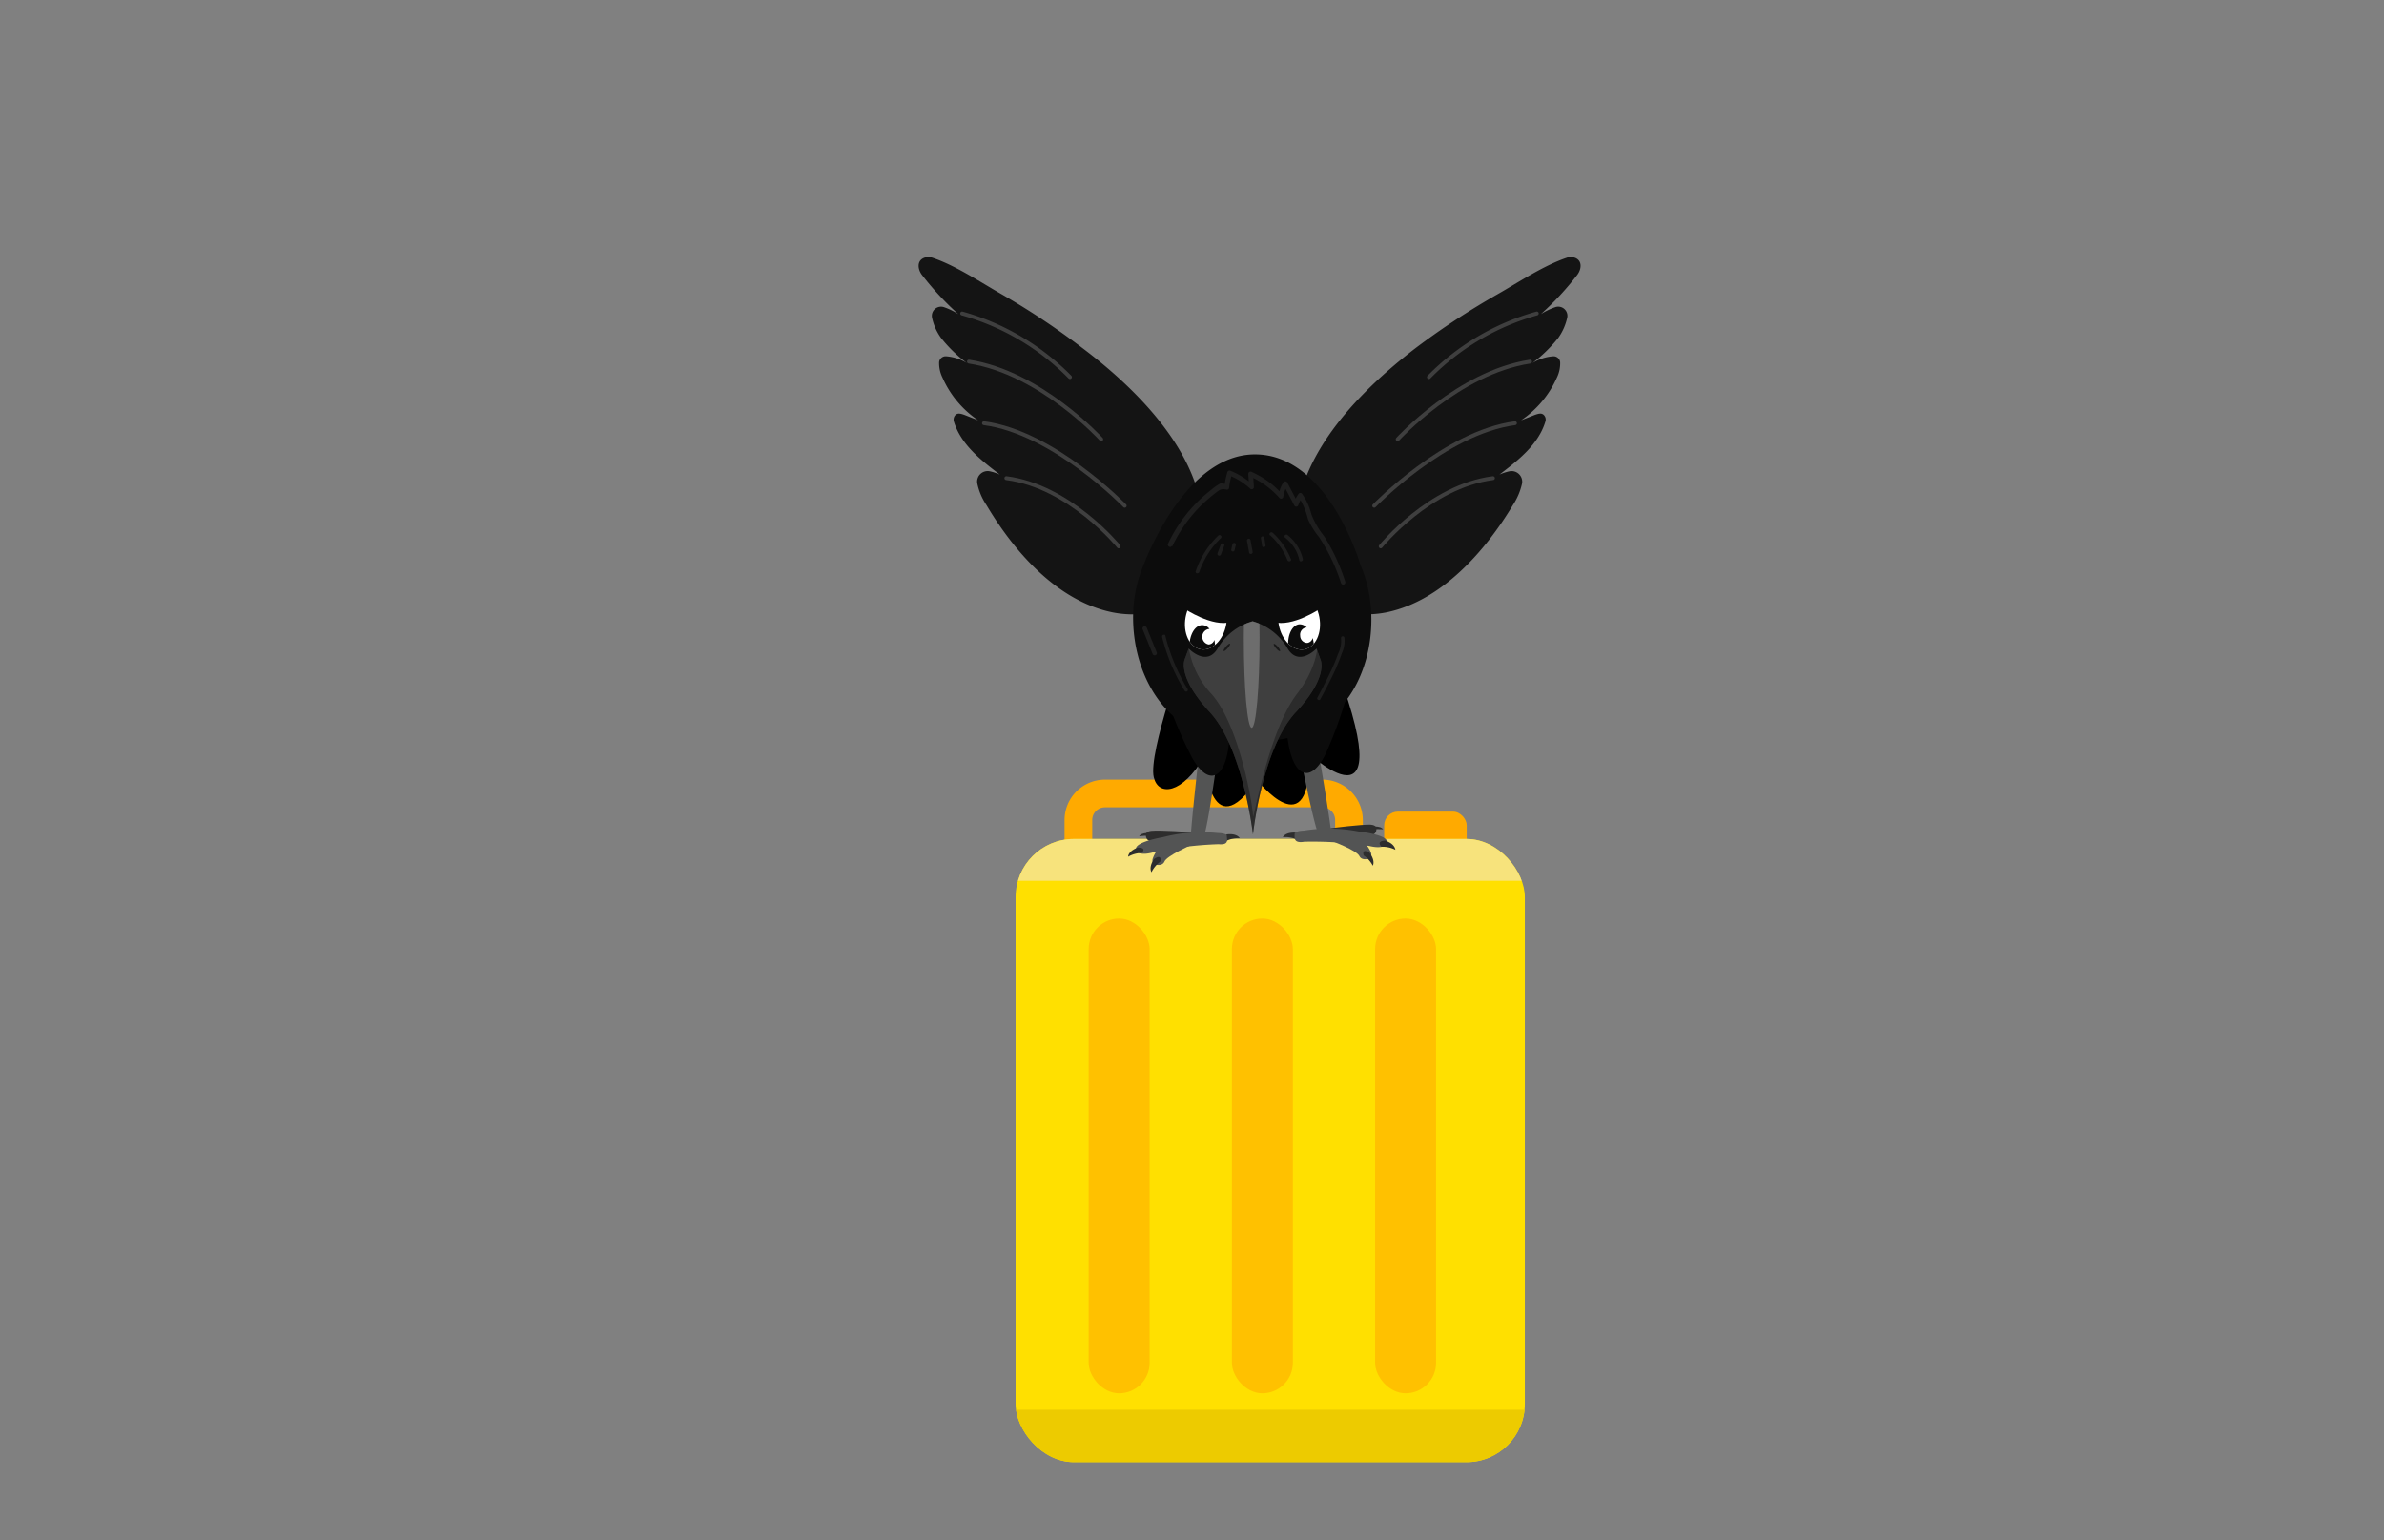 <svg id="Layer_1" data-name="Layer 1" xmlns="http://www.w3.org/2000/svg" xmlns:xlink="http://www.w3.org/1999/xlink" viewBox="0 0 260 168"><rect x="0" y="0" width="260" height="168" fill="#808080" stroke="none"/><defs><style>.cls-1{fill:#ffe000;}.cls-2{fill:#3f3f3f;}.cls-3{fill:#fff;}.cls-4,.cls-8{fill:#fa0;}.cls-5{clip-path:url(#clip-path);}.cls-6{fill:#edcb00;}.cls-7{fill:#f7e37c;}.cls-8{opacity:0.56;}.cls-9{fill:#141414;}.cls-10{fill:none;stroke:#3f3f3f;stroke-linecap:round;stroke-linejoin:round;stroke-width:0.42px;}.cls-11{fill:#2d2d2d;}.cls-12{fill:#535454;}.cls-13{fill:#0c0c0c;}.cls-14{fill:#1e1e1e;}.cls-15{clip-path:url(#clip-path-2);}.cls-16{fill:#6d6d6d;}.cls-17,.cls-18{fill:#191919;}.cls-17{opacity:0.53;}.cls-19{clip-path:url(#clip-path-3);}.cls-20{clip-path:url(#clip-path-4);}</style><clipPath id="clip-path"><rect class="cls-1" x="110.76" y="91.5" width="55.54" height="67.97" rx="6.36"/></clipPath><clipPath id="clip-path-2"><path class="cls-2" d="M144,71.9l-.42-1.17s-2,2.12-3.22-.12a6.41,6.41,0,0,0-3.75-2.85,6.41,6.41,0,0,0-3.75,2.85c-1.22,2.24-3.22.12-3.22.12l-.43,1.17s-.91,1.84,2.73,5.77S136.65,91,136.65,91s1-9.39,4.67-13.32S144,71.9,144,71.9Z"/></clipPath><clipPath id="clip-path-3"><ellipse class="cls-3" cx="131.52" cy="67.72" rx="3.15" ry="2.25" transform="translate(40.88 184.63) rotate(-79.46)"/></clipPath><clipPath id="clip-path-4"><ellipse class="cls-3" cx="141.68" cy="67.72" rx="2.25" ry="3.15" transform="translate(-10 27.07) rotate(-10.54)"/></clipPath></defs><path class="cls-4" d="M144.22,98H120.5a4.41,4.41,0,0,1-4.4-4.4V89.43a4.41,4.41,0,0,1,4.4-4.4h23.72a4.42,4.42,0,0,1,4.41,4.4v4.14A4.41,4.41,0,0,1,144.22,98ZM120.5,88.05a1.38,1.38,0,0,0-1.38,1.38v4.14A1.38,1.38,0,0,0,120.5,95h23.72a1.38,1.38,0,0,0,1.39-1.38V89.43a1.38,1.38,0,0,0-1.39-1.38Z"/><rect class="cls-4" x="150.96" y="88.52" width="9" height="5.29" rx="1.49"/><rect class="cls-1" x="110.76" y="91.5" width="55.54" height="67.97" rx="6.36"/><g class="cls-5"><rect class="cls-6" x="107.55" y="153.75" width="61.66" height="16.67"/><rect class="cls-7" x="106.1" y="89.97" width="62.06" height="6.09"/></g><rect class="cls-8" x="118.73" y="100.18" width="6.65" height="51.78" rx="3.33"/><rect class="cls-8" x="134.35" y="100.18" width="6.65" height="51.78" rx="3.33"/><rect class="cls-8" x="149.97" y="100.18" width="6.65" height="51.78" rx="3.33"/><path class="cls-9" d="M143.2,64.43c1.48,2.65,5.56,2.89,8.14,2.33C157.28,65.47,162,60.08,165,55.08a7,7,0,0,0,1-2.37,1.16,1.16,0,0,0-1.41-1.3,5.72,5.72,0,0,0-1.06.35c2.06-1.57,4.23-3.26,5-5.75a.71.71,0,0,0-.11-.69c-.26-.33-.64-.2-1-.08l-1.53.6a11,11,0,0,0,3.91-4.67,3.54,3.54,0,0,0,.35-1.67.72.72,0,0,0-.76-.64,5.08,5.08,0,0,0-2.27.74,15.46,15.46,0,0,0,2.81-2.73,6,6,0,0,0,1-2.27,1,1,0,0,0-1.28-1.11,7.37,7.37,0,0,0-1.6.77A31.78,31.78,0,0,0,172,30a1.86,1.86,0,0,0,.33-.66c.28-1.11-.74-1.47-1.46-1.23-2.53.85-5.24,2.67-7.58,4a82.87,82.87,0,0,0-8.83,5.8C146.48,44,137.34,53.94,143.2,64.43Z"/><path class="cls-10" d="M150.58,59.59s5.34-6.57,12.24-7.44"/><path class="cls-10" d="M149.87,55.16s7.74-8,15.35-9"/><path class="cls-10" d="M152.43,47.91s6.61-7.27,14.44-8.47"/><path class="cls-10" d="M155.84,41.13a26.45,26.45,0,0,1,11.76-6.94"/><path class="cls-9" d="M129.34,64.43c-1.48,2.65-5.56,2.89-8.14,2.33-6-1.29-10.65-6.68-13.62-11.68a6.66,6.66,0,0,1-1-2.37,1.15,1.15,0,0,1,1.4-1.3,5.49,5.49,0,0,1,1.06.35c-2.06-1.57-4.22-3.26-5-5.75a.74.74,0,0,1,.11-.69c.26-.33.64-.2,1-.08l1.53.6a10.94,10.94,0,0,1-3.9-4.67,3.55,3.55,0,0,1-.36-1.67.72.72,0,0,1,.76-.64,5,5,0,0,1,2.27.74,15.46,15.46,0,0,1-2.81-2.73,5.78,5.78,0,0,1-1-2.27,1,1,0,0,1,1.27-1.11,7,7,0,0,1,1.6.77A32.47,32.47,0,0,1,100.56,30a1.86,1.86,0,0,1-.33-.66c-.27-1.11.74-1.47,1.46-1.23,2.54.85,5.24,2.67,7.58,4A80.9,80.9,0,0,1,118.1,38C126.05,44,135.2,53.94,129.34,64.43Z"/><path class="cls-10" d="M122,59.59s-5.34-6.57-12.25-7.44"/><path class="cls-10" d="M122.66,55.16s-7.74-8-15.35-9"/><path class="cls-10" d="M120.1,47.91s-6.61-7.27-14.43-8.47"/><path class="cls-10" d="M116.69,41.13a26.45,26.45,0,0,0-11.76-6.94"/><path d="M129.44,70.43s-4.25,11.68-3.61,14.34c.49,2.09,3.08,1.88,5.5-2.24,0,0,.54,10.27,5.76,2.52,0,0,5.95,7.66,5.69-2.85,0,0,11.28,10.59,1.49-13.19Z"/><path class="cls-11" d="M129.88,90.75s-3.39-.23-4.26-.14c0,0-.55,0-.63.35-.1.53.24.79.76.88s5.11-.21,5.11-.21l0-.75Z"/><path class="cls-11" d="M133.81,91s1-.17,1.4.41a3.06,3.06,0,0,0-1.5.32S132.85,91.53,133.81,91Z"/><path class="cls-12" d="M131,80.09s-1.26,11.07-1.13,11.47,1,1.21,1.48-.5c.58-1.92,1.74-10.75,1.74-10.75A1.63,1.63,0,0,0,131,80.09Z"/><path class="cls-13" d="M126.89,75A44.76,44.76,0,0,0,130,82.62c1.83,3.26,3.59,2.25,4-1.32s.44-6.11,0-7.67-1.41-3.92-4.2-3.32C126.3,71.07,126.89,75,126.89,75Z"/><path class="cls-12" d="M132.89,92.07a40.23,40.23,0,0,0-7.07.87s-1.67.55-1.92-.28,2.9-1.35,2.9-1.35a17,17,0,0,1,6-.46s1,0,1,.34S134.09,92.18,132.89,92.07Z"/><path class="cls-11" d="M124.09,92.44s-1,.32-1.06,1a3.08,3.08,0,0,1,1.48-.41S125.16,92.44,124.09,92.44Z"/><path class="cls-12" d="M129.89,92.17s-2.65,1.17-2.9,1.8-1.55.41-1.27-.34.69-1.58,3.13-2.1C128.85,91.53,130,91.11,129.89,92.17Z"/><path class="cls-11" d="M125.86,93.69s-.61.81-.28,1.44a3.19,3.19,0,0,1,1-1.19S126.75,93.07,125.86,93.69Z"/><path class="cls-11" d="M125.66,90.84s-1.2-.1-1.42.37c0,0,1.07-.19,1.36.11C125.6,91.32,126.13,91.11,125.66,90.84Z"/><path class="cls-11" d="M145.18,90.32s3.38-.42,4.25-.38c0,0,.55,0,.65.31.13.52-.2.81-.71.92s-5.11.08-5.11.08l-.06-.75Z"/><path class="cls-11" d="M141.28,90.81s-1-.11-1.38.5a3.06,3.06,0,0,1,1.51.24S142.26,91.26,141.28,90.81Z"/><path class="cls-12" d="M143.42,79.74s1.89,11,1.77,11.39-.9,1.26-1.5-.41c-.68-1.89-2.35-10.64-2.35-10.64A1.64,1.64,0,0,1,143.42,79.74Z"/><path class="cls-13" d="M147.27,74.37a44.49,44.49,0,0,1-2.69,7.84c-1.64,3.36-3.46,2.45-4.06-1.09s-.78-6.08-.39-7.66,1.18-4,4-3.55C147.64,70.47,147.27,74.37,147.27,74.37Z"/><path class="cls-12" d="M142.26,91.8a40.69,40.69,0,0,1,7.1.47s1.7.46,1.9-.39-3-1.18-3-1.18a17.11,17.11,0,0,0-6.07-.11s-1,0-1,.39S141.06,92,142.26,91.8Z"/><path class="cls-11" d="M151.06,91.68s1,.26,1.12,1a3.17,3.17,0,0,0-1.51-.33S150,91.74,151.06,91.68Z"/><path class="cls-12" d="M145.26,91.73s2.71,1,3,1.64,1.57.32,1.25-.41-.78-1.54-3.25-1.93C146.25,91,145.11,90.68,145.26,91.73Z"/><path class="cls-11" d="M149.36,93s.65.78.36,1.42a3,3,0,0,0-1-1.12S148.44,92.46,149.36,93Z"/><path class="cls-11" d="M149.41,90.17s1.18-.17,1.43.28c0,0-1.08-.13-1.35.19C149.49,90.64,149,90.47,149.41,90.17Z"/><path class="cls-13" d="M148.39,61.67c3.07,7,.29,18.82-10.47,19.13v-.13a4,4,0,0,1-1.95.06v.12c-10.76.31-14.2-11.39-11.53-18.5,0,0,4.37-12.79,12.43-12.79S148.39,61.67,148.39,61.67Z"/><path class="cls-14" d="M126.74,69.46a20.61,20.61,0,0,0,2.48,5.91.19.19,0,0,0,.32-.19,20.43,20.43,0,0,1-2.44-5.82c0-.24-.42-.14-.36.1Z"/><path class="cls-14" d="M129.25,70.08a6,6,0,0,0,.43,1.06.18.18,0,0,0,.25.07A.19.19,0,0,0,130,71l-.12-.24a2,2,0,0,1-.09-.22,5.17,5.17,0,0,1-.18-.51.19.19,0,0,0-.36.1Z"/><path class="cls-14" d="M132.23,65.34a29.94,29.94,0,0,0,1.6,6.93c.08.23.45.13.36-.1a29.72,29.72,0,0,1-1.58-6.83c0-.24-.41-.24-.38,0Z"/><path class="cls-14" d="M137.21,64.7a49.79,49.79,0,0,1,.49,9.37c0,.24.36.24.37,0a49.2,49.2,0,0,0-.5-9.47c0-.24-.4-.14-.36.1Z"/><path class="cls-14" d="M141,66.23a35.36,35.36,0,0,1-.19,5.91c0,.24.35.24.38,0a36.46,36.46,0,0,0,.18-5.91c0-.24-.38-.24-.37,0Z"/><path class="cls-14" d="M143.92,70.1l0,.43a.17.17,0,0,0,.05.14.21.21,0,0,0,.13,0,.24.24,0,0,0,.14,0,.22.22,0,0,0,.05-.14l0-.43a.15.15,0,0,0,0-.13.2.2,0,0,0-.14-.06A.19.19,0,0,0,144,70a.21.21,0,0,0-.05.13Z"/><path class="cls-14" d="M146.25,69.6a3.09,3.09,0,0,1-.33,1.73c-.2.57-.43,1.12-.68,1.67-.48,1-1,2.06-1.56,3.07-.12.22.21.41.32.19.6-1.12,1.2-2.25,1.72-3.41.23-.54.45-1.09.64-1.65a3,3,0,0,0,.25-1.7.19.19,0,0,0-.36.1Z"/><ellipse class="cls-13" cx="136.53" cy="67.83" rx="8.67" ry="11.33"/><path class="cls-2" d="M144,71.9l-.42-1.17s-2,2.12-3.22-.12a6.41,6.41,0,0,0-3.75-2.85,6.41,6.41,0,0,0-3.75,2.85c-1.22,2.24-3.22.12-3.22.12l-.43,1.17s-.91,1.84,2.73,5.77S136.65,91,136.65,91s1-9.39,4.67-13.32S144,71.9,144,71.9Z"/><g class="cls-15"><ellipse class="cls-16" cx="136.51" cy="69.61" rx="0.86" ry="9.77"/><path class="cls-17" d="M129.77,67a9.55,9.55,0,0,0,2.18,8.5c3.2,3.32,4.7,12.43,4.7,13.49s1.58-9.13,4.83-13.35,2.29-8,1.6-9.12h2.72V92.32H128.28V67Z"/></g><ellipse class="cls-18" cx="133.8" cy="70.61" rx="0.52" ry="0.13" transform="translate(-7.09 125.73) rotate(-49.19)"/><ellipse class="cls-18" cx="139.26" cy="70.61" rx="0.13" ry="0.52" transform="translate(-12.29 108.19) rotate(-40.81)"/><path class="cls-13" d="M129.44,61.42c.67-1.93,2.64-3.14,3.61-5a1.88,1.88,0,0,1,.65-.84c.32-.18.85,0,.81.37a3.4,3.4,0,0,1,.72-1,1.2,1.2,0,0,1,1.15-.28c.62.23.84,1.07,1.47,1.26-.15-.26.18-.58.48-.56a1.3,1.3,0,0,1,.76.48l1.59,1.64c0-.13.14-.23.27-.2a.63.63,0,0,1,.3.26,11.72,11.72,0,0,1,2.41,4.8.53.53,0,0,1-.1.48.59.59,0,0,1-.52,0c-1.7-.55-3.38-1.18-5-1.88a5.63,5.63,0,0,0-2-.58c-1.79,0-3.37,1.71-5.11,1.32a8.32,8.32,0,0,0-1-.26c-.15,0-.32.22-.16.21Z"/><ellipse class="cls-3" cx="131.52" cy="67.72" rx="3.15" ry="2.25" transform="translate(40.88 184.63) rotate(-79.46)"/><g class="cls-19"><path class="cls-13" d="M131.82,70.29a.86.86,0,0,1,0-1.69l.09,0a1,1,0,0,0-.79-.42c-.77,0-1.4,1-1.4,2.34s.63,2.34,1.4,2.34,1.39-1,1.39-2.34a3.41,3.41,0,0,0-.07-.73A.7.7,0,0,1,131.82,70.29Z"/></g><path class="cls-13" d="M129.15,66.37s3.08,2.09,5.13,1.46l-1.2-5.23-2.68.5-2.12,4.62"/><ellipse class="cls-3" cx="141.68" cy="67.72" rx="2.25" ry="3.15" transform="translate(-10 27.07) rotate(-10.54)"/><g class="cls-20"><path class="cls-13" d="M142.57,70.12a.78.78,0,0,1-.77-.78.79.79,0,0,1,.63-.9h.09a1.07,1.07,0,0,0-.82-.35c-.77.07-1.31,1.16-1.2,2.45s.83,2.27,1.59,2.21,1.31-1.16,1.2-2.45a4.16,4.16,0,0,0-.13-.72A.7.7,0,0,1,142.57,70.12Z"/></g><path class="cls-13" d="M144,66.37s-3.08,2.09-5.12,1.46l1.2-5.23,2.68.5,2.12,4.62"/><path class="cls-14" d="M132.87,58.41a9.71,9.71,0,0,0-2.46,3.88c-.1.24.28.34.38.11a9.25,9.25,0,0,1,2.36-3.71c.19-.16-.08-.44-.28-.28Z"/><path class="cls-14" d="M133.14,59.4l-.35.92a.2.2,0,1,0,.38.11l.35-.93a.2.2,0,0,0-.14-.24.21.21,0,0,0-.24.14Z"/><path class="cls-14" d="M134.41,59.36l-.12.54a.26.26,0,0,0,0,.15.22.22,0,0,0,.12.09.2.2,0,0,0,.24-.14l.12-.54a.2.2,0,0,0,0-.15.22.22,0,0,0-.12-.09.2.2,0,0,0-.24.14Z"/><path class="cls-14" d="M136,59l.23,1.27a.19.19,0,0,0,.24.14.2.2,0,0,0,.14-.24l-.23-1.27a.19.19,0,0,0-.24-.14A.21.21,0,0,0,136,59Z"/><path class="cls-14" d="M137.53,58.77l.12.77a.16.16,0,0,0,.09.12.25.25,0,0,0,.15,0,.27.27,0,0,0,.12-.09.39.39,0,0,0,0-.15l-.12-.77a.19.19,0,0,0-.09-.12.2.2,0,0,0-.27.07.2.2,0,0,0,0,.15Z"/><path class="cls-14" d="M138.52,58.38a7.15,7.15,0,0,1,1.89,2.71c.1.23.48.13.38-.11a7.58,7.58,0,0,0-2-2.88c-.19-.16-.47.11-.28.28Z"/><path class="cls-14" d="M140.19,58.67a4.22,4.22,0,0,1,1.52,2.41c0,.25.43.14.38-.1a4.67,4.67,0,0,0-1.7-2.65.21.21,0,0,0-.27.07.2.2,0,0,0,.07.27Z"/><path class="cls-14" d="M127.84,59.6a15.93,15.93,0,0,1,2.45-3.73,16.24,16.24,0,0,1,1.51-1.48c.29-.25.59-.49.89-.72s.56-.41,1.06-.27a.24.24,0,0,0,.3-.23,8.18,8.18,0,0,1,.31-1.47l-.3.16a7.32,7.32,0,0,1,2.28,1.43.24.24,0,0,0,.41-.17l-.09-1.38-.36.21a9.41,9.41,0,0,1,3.25,2.37.24.24,0,0,0,.4-.11,3.25,3.25,0,0,1,.47-1.28H140l1.16,2.2a.24.24,0,0,0,.44-.05,3.07,3.07,0,0,1,.45-.86h-.41a8,8,0,0,1,1,2.38,8.47,8.47,0,0,0,1.23,2,20.8,20.8,0,0,1,2.39,5,.24.24,0,0,0,.46-.13,21,21,0,0,0-2.32-5,9,9,0,0,1-1.38-2.38,6.52,6.52,0,0,0-1-2.21.24.24,0,0,0-.41,0,3.91,3.91,0,0,0-.51,1l.44-.06-1.16-2.21a.24.24,0,0,0-.41,0,3.4,3.4,0,0,0-.52,1.4l.4-.1a9.66,9.66,0,0,0-3.35-2.44.24.24,0,0,0-.36.2l.09,1.38.41-.17a8,8,0,0,0-2.49-1.55.23.23,0,0,0-.29.17,8.92,8.92,0,0,0-.33,1.6l.31-.23c-.33-.09-.55-.24-.85-.09a6.39,6.39,0,0,0-.95.69,15.68,15.68,0,0,0-1.86,1.7,16,16,0,0,0-2.79,4.12c-.14.27.28.52.41.24Z"/><path class="cls-14" d="M124.61,68.61l1.09,2.69a.24.24,0,0,0,.29.17.24.24,0,0,0,.17-.3l-1.09-2.69a.24.24,0,0,0-.29-.16.23.23,0,0,0-.17.29Z"/></svg>